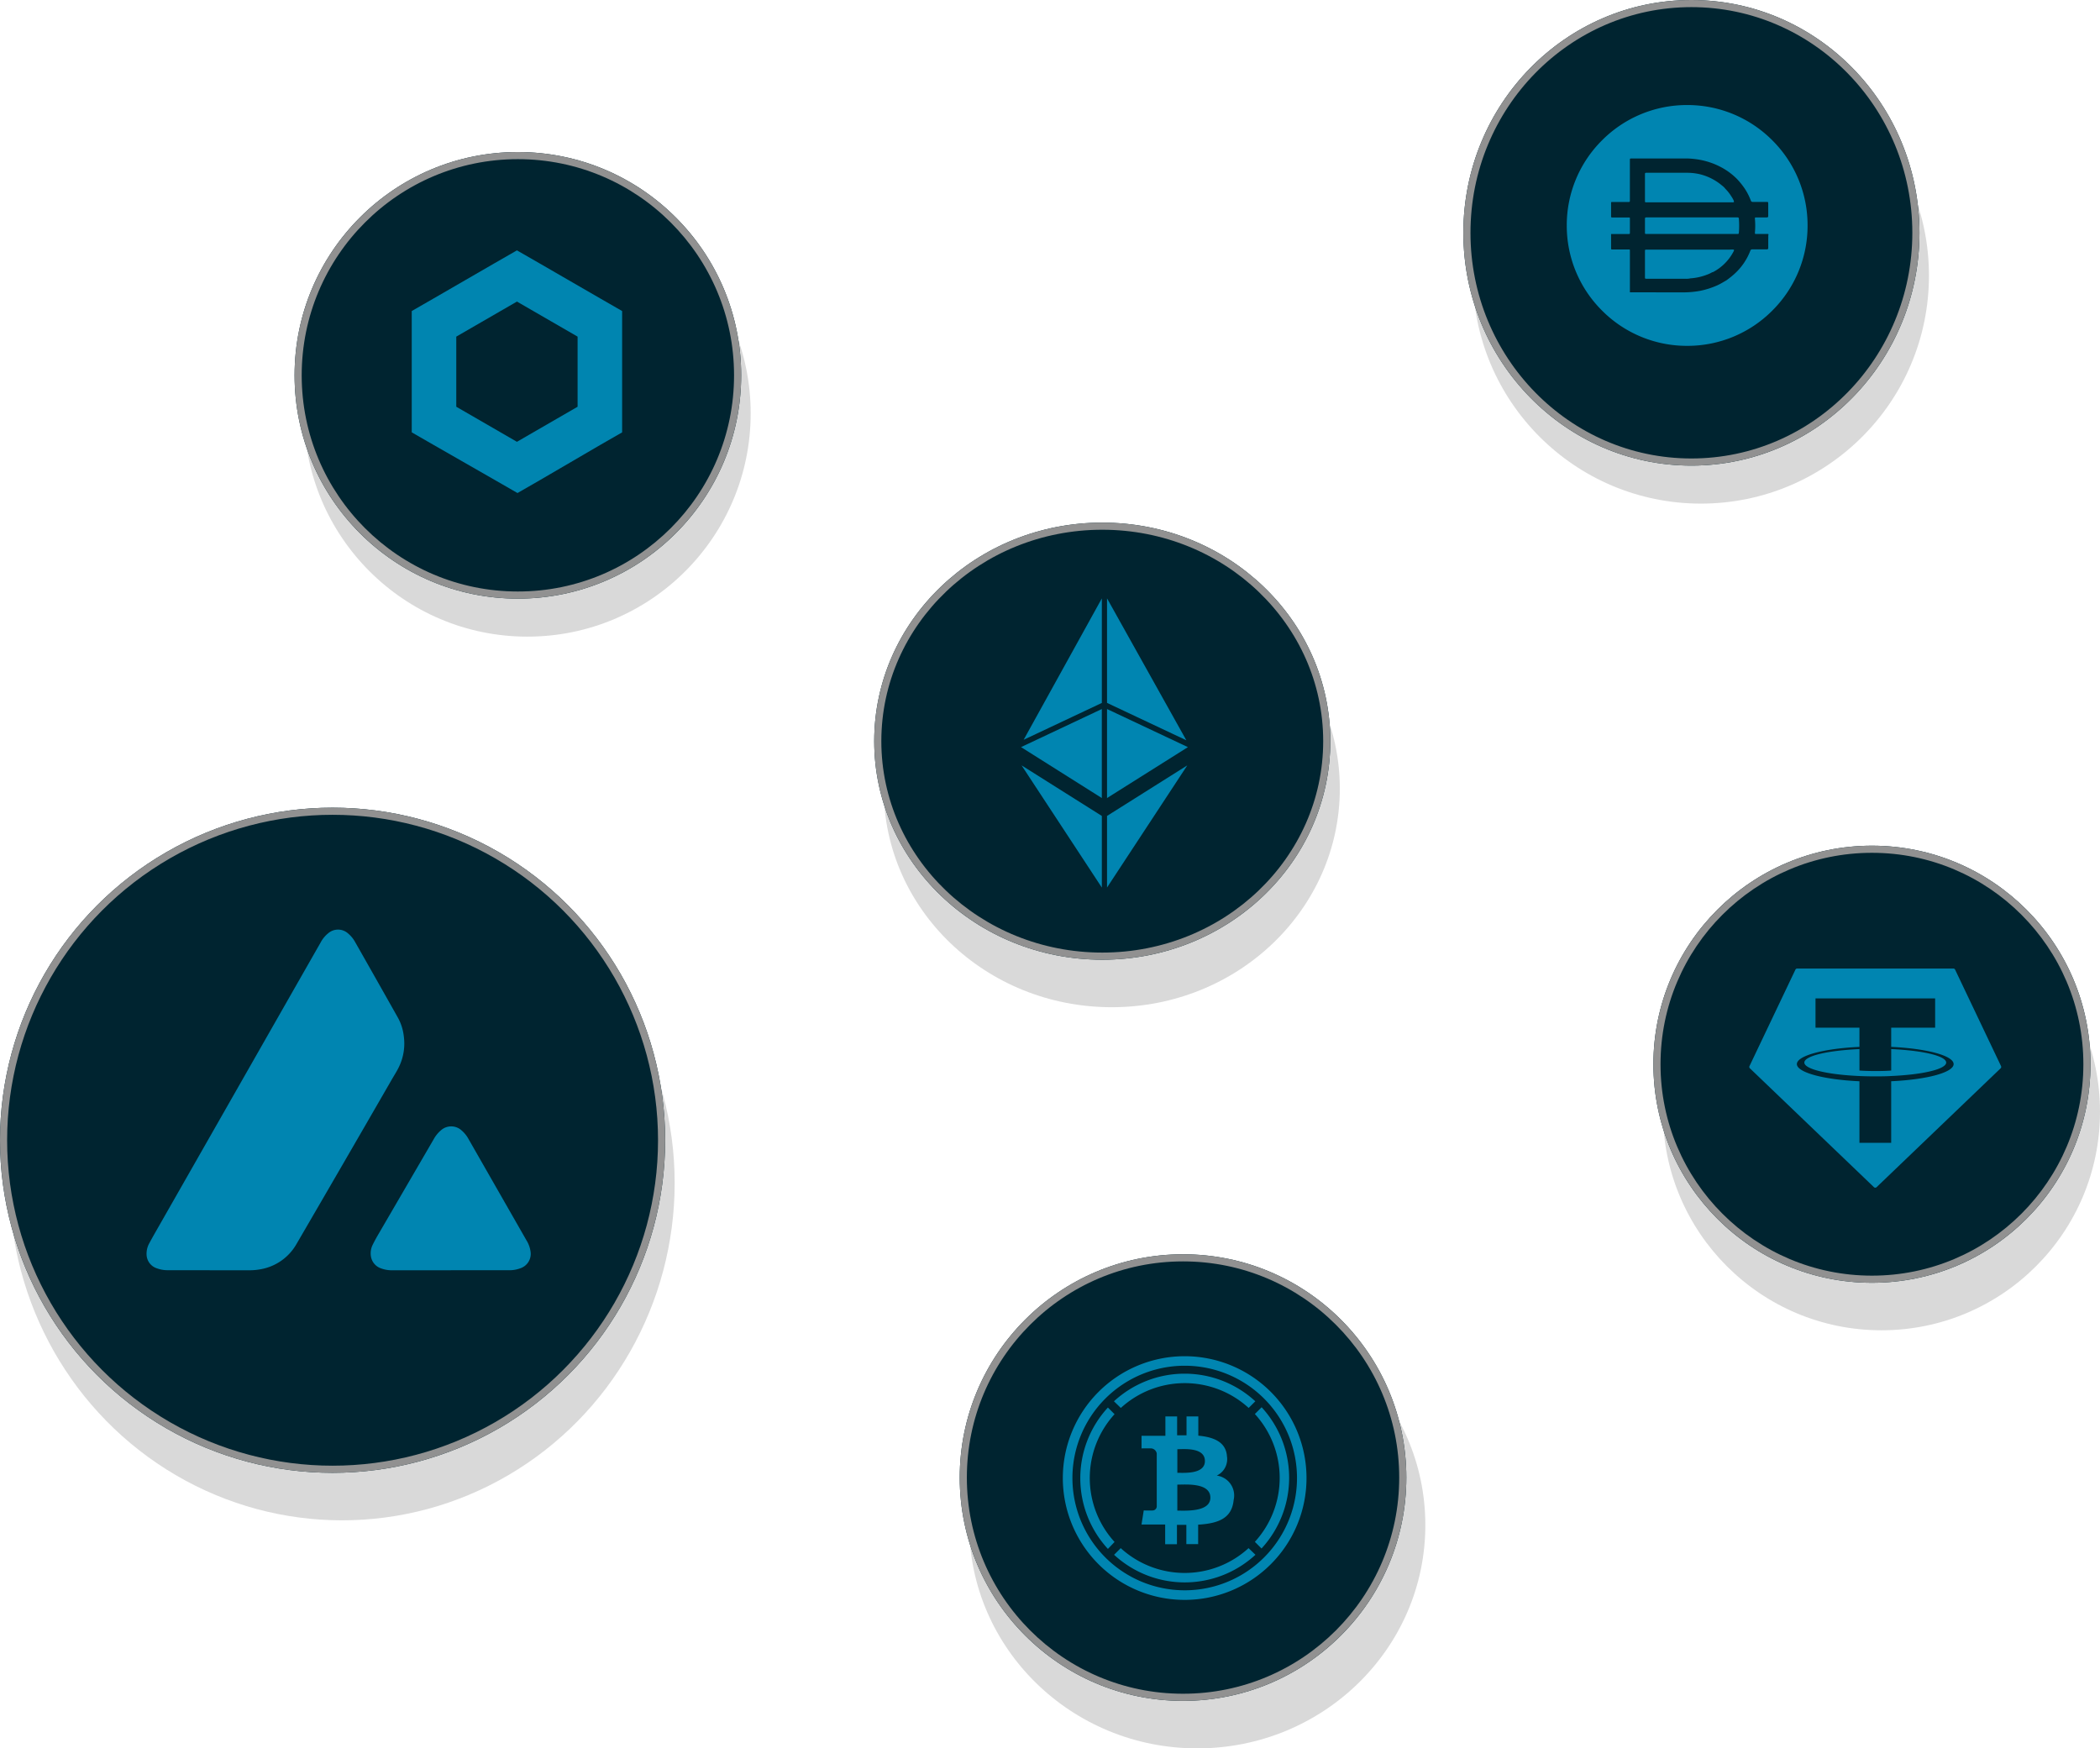 <svg xmlns="http://www.w3.org/2000/svg" xmlns:xlink="http://www.w3.org/1999/xlink" width="221" height="184" viewBox="0 0 221 184" class="ConnectPage___StyledAssetsGroupSvg-sc-1o7l4o8-5 fczWdg"><defs><style>
      .a-assets-grup,
      .d-assets-grup,
      .g-assets-grup {
        fill: #00b3ed;
      }

      .b-assets-grup {
        opacity: 0.15;
      }

      .c-assets-grup {
        fill: currentColor;
        stroke: #919191;
        stroke-width: 0.75px;
      }

      .d-assets-grup,
      .e-assets-grup {
        opacity: 0.68;
      }

      .f-assets-grup {
        clip-path: url(#a);
      }

      .g-assets-grup {
        stroke: rgba(0, 0, 0, 0);
        stroke-miterlimit: 10;
      }

      .h-assets-grup {
        clip-path: url(#b);
      }

      .i-assets-grup {
        stroke: none;
      }

      .j-assets-grup {
        fill: none;
      }
    </style><clipPath id="a"><rect class="a-assets-grup" width="25.643" height="25.643" transform="translate(0 0)"></rect></clipPath><clipPath id="b"><rect class="a-assets-grup" width="40.42" height="35.848"></rect></clipPath></defs><g transform="translate(-777 -318)"><g class="b-assets-grup" transform="translate(778.145 322.818)"><g transform="translate(30.779 15.39)"><circle cx="23.5" cy="23.5" r="23.5" transform="translate(0.076 -0.208)"></circle></g><ellipse cx="24" cy="23.5" rx="24" ry="23.5" transform="translate(100.855 132.182)"></ellipse><circle cx="24" cy="24" r="24" transform="translate(153.855 0.182)"></circle><ellipse cx="24" cy="23" rx="24" ry="23" transform="translate(91.855 55.182)"></ellipse><circle cx="23" cy="23" r="23" transform="translate(173.855 89.182)"></circle><ellipse cx="35" cy="35.5" rx="35" ry="35.5" transform="translate(-0.145 84.182)"></ellipse></g><g class="c-assets-grup" transform="translate(808 334)" stroke="#919191" fill="#002430" stroke-width="0.75px"><circle class="i-assets-grup" cx="23.5" cy="23.5" r="23.5" fill="#002430" stroke-width="0.75px"></circle><circle class="j-assets-grup" cx="23.5" cy="23.5" r="23.125" stroke="#919191" fill="none" stroke-width="0.75px"></circle></g><path class="d-assets-grup" d="M4.685,16.456V9.078l6.384-3.69,6.384,3.69v7.379l-6.384,3.69ZM11.069,0,8.726,1.346,2.343,5.036,0,6.384V19.151L2.343,20.5l6.442,3.69,2.343,1.348,2.343-1.348,6.325-3.69,2.343-1.346V6.384L19.795,5.036l-6.383-3.69Z" transform="translate(820.332 344.349)" fill="#00B3ED"></path><g class="c-assets-grup" transform="translate(878 450)" stroke="#919191" fill="#002430" stroke-width="0.75px"><circle class="i-assets-grup" cx="23.5" cy="23.5" r="23.5" fill="#002430" stroke-width="0.75px"></circle><circle class="j-assets-grup" cx="23.5" cy="23.5" r="23.125" stroke="#919191" fill="none" stroke-width="0.75px"></circle></g><g class="e-assets-grup" transform="translate(888.851 460.73)"><g class="f-assets-grup" transform="translate(0 0)"><path class="a-assets-grup" d="M86.794,22.876l-.7.7a9.968,9.968,0,0,1,0,13.453l.7.7a10.974,10.974,0,0,0,0-14.878Z" transform="translate(-65.885 -17.495)" fill="#00B3ED"></path><path class="a-assets-grup" d="M23.651,11.419a9.968,9.968,0,0,1,13.453,0l.7-.7a10.974,10.974,0,0,0-14.878,0Z" transform="translate(-17.548 -5.976)" fill="#00B3ED"></path><path class="a-assets-grup" d="M11.419,37.14a9.968,9.968,0,0,1,0-13.446l-.7-.7a10.974,10.974,0,0,0,0,14.878Z" transform="translate(-5.976 -17.594)" fill="#00B3ED"></path><path class="a-assets-grup" d="M37.117,86.05a9.967,9.967,0,0,1-13.453,0l-.7.7a10.974,10.974,0,0,0,14.877,0Z" transform="translate(-17.571 -65.854)" fill="#00B3ED"></path><path class="a-assets-grup" d="M44.275,31.135c-.141-1.469-1.408-1.962-3.011-2.112V27H40.024v1.986h-.99V27H37.8v2.037H35.29v1.326s.915-.016.9,0a.641.641,0,0,1,.7.545v5.576a.441.441,0,0,1-.469.411c.016.014-.9,0-.9,0l-.235,1.481h2.49v2.07h1.239v-2.04h.99v2.03h1.242V38.39c2.094-.127,3.553-.643,3.736-2.6a2.11,2.11,0,0,0-1.779-2.565,1.916,1.916,0,0,0,1.066-2.086m-1.737,4.408c0,1.54-2.638,1.364-3.478,1.364V34.175c.84,0,3.478-.239,3.478,1.368m-.575-3.849c0,1.408-2.2,1.237-2.9,1.237V30.448c.7,0,2.9-.221,2.9,1.246" transform="translate(-27.007 -20.663)" fill="#00B3ED"></path><path class="a-assets-grup" d="M12.819,25.643A12.822,12.822,0,1,1,25.643,12.819,12.822,12.822,0,0,1,12.819,25.643ZM12.819,1a11.817,11.817,0,1,0,.014,0Z" transform="translate(0 0)" fill="#00B3ED"></path></g></g><g class="c-assets-grup" transform="translate(931 318)" stroke="#919191" fill="#002430" stroke-width="0.75px"><ellipse class="i-assets-grup" cx="24" cy="24.5" rx="24" ry="24.5" fill="#002430" stroke-width="0.75px"></ellipse><ellipse class="j-assets-grup" cx="24" cy="24.5" rx="23.625" ry="24.125" stroke="#919191" fill="none" stroke-width="0.75px"></ellipse></g><g class="e-assets-grup" transform="translate(939.738 328.116)"><path class="g-assets-grup" d="M-6187.067,1237.225a12.59,12.59,0,0,1-8.959-3.711,12.587,12.587,0,0,1-3.712-8.959,12.589,12.589,0,0,1,3.712-8.96,12.587,12.587,0,0,1,8.959-3.712,12.584,12.584,0,0,1,8.959,3.712,12.589,12.589,0,0,1,3.711,8.96,12.587,12.587,0,0,1-3.711,8.959A12.586,12.586,0,0,1-6187.067,1237.225Zm-.54-5.628h.126a9.9,9.9,0,0,0,1.727-.152,8.577,8.577,0,0,0,1.869-.594c.263-.121.521-.272.77-.417l.092-.054.089-.052a9.391,9.391,0,0,0,.847-.68,6.346,6.346,0,0,0,1.663-2.424.2.2,0,0,1,.193-.153.189.189,0,0,1,.038,0h1.5c.12,0,.159-.042.159-.174v-.96a1.621,1.621,0,0,0,0-.275.3.3,0,0,1,.011-.068l0,0h0a.152.152,0,0,0-.013-.141h-1.251c-.151,0-.151-.014-.151-.151a8.064,8.064,0,0,0,0-1.449c0-.068,0-.1.019-.122s.057-.021.116-.021h1.092c.134,0,.174-.037.174-.157v-1.3c-.008-.174-.008-.174-.189-.174h-1.417l-.034,0a.206.206,0,0,1-.2-.169,6.3,6.3,0,0,0-.618-1.212,7.806,7.806,0,0,0-.848-1.053,6.952,6.952,0,0,0-1.395-1.077,7.733,7.733,0,0,0-2.479-.92,9.1,9.1,0,0,0-1.282-.142h-5.939c-.159,0-.159.031-.159.159v4.268c0,.151-.032.151-.151.151h-1.7c-.127,0-.127.023-.127.11v1.393c0,.128.042.128.135.128h1.719c.126,0,.126.023.126.118v1.489c0,.134-.039.134-.143.134h-1.837v1.5c0,.128.042.128.135.128h1.719c.126,0,.126.016.126.118v4.378l0,.011Zm.457-1.429c-.047,0-.1,0-.147-.005h-4.053c-.159,0-.159-.03-.159-.159v-2.749c0-.157.037-.157.159-.157h8.782a1.773,1.773,0,0,1,.2-.012,1.812,1.812,0,0,1,.2.012c.058.029.011.138.006.151a5.118,5.118,0,0,1-2.209,2.225h-.055a3.2,3.2,0,0,1-.579.269,6.022,6.022,0,0,1-1.72.38A2.042,2.042,0,0,1-6187.15,1230.168Zm5.366-4.718h-9.535c-.19,0-.19,0-.19-.182v-1.41c0-.116.035-.151.149-.151h9.583c.1,0,.151.042.151.135a9.259,9.259,0,0,1,0,1.472C-6181.634,1225.45-6181.681,1225.45-6181.785,1225.45Zm-.437-3.327h-9.138c-.151,0-.151-.032-.151-.149v-2.812c0-.106.019-.151.135-.151h4.3a5.943,5.943,0,0,1,1.3.143,5.7,5.7,0,0,1,2.375,1.2,1.91,1.91,0,0,1,.364.356,4.083,4.083,0,0,1,.586.738,3.157,3.157,0,0,1,.287.5.154.154,0,0,1,0,.11h.039c-.015.041-.077.058-.1.062h0Z" transform="translate(6201.884 -1210.944)" stroke-opacity="0" stroke="#000000" fill="#00B3ED"></path></g><g class="c-assets-grup" transform="translate(869 373)" stroke="#919191" fill="#002430" stroke-width="0.75px"><ellipse class="i-assets-grup" cx="24" cy="23" rx="24" ry="23" fill="#002430" stroke-width="0.75px"></ellipse><ellipse class="j-assets-grup" cx="24" cy="23" rx="23.625" ry="22.625" stroke="#919191" fill="none" stroke-width="0.75px"></ellipse></g><g class="e-assets-grup" transform="translate(884.453 380.973)"><g transform="translate(0 11.646)"><path class="a-assets-grup" d="M0-.22,8.5,5.14V-4.227Z" transform="translate(0 4.227)" fill="#00B3ED"></path></g><g transform="translate(0.274 0.005)"><path class="a-assets-grup" d="M0-.815,8.229-4.693v-11Z" transform="translate(0 15.691)" fill="#00B3ED"></path></g><g transform="translate(9.05 0)"><path class="a-assets-grup" d="M0,0V11l8.344,3.933Z" fill="#00B3ED"></path></g><g transform="translate(9.05 11.646)"><path class="a-assets-grup" d="M0-.513,8.509-5.87,0-9.88Z" transform="translate(0 9.88)" fill="#00B3ED"></path></g><g transform="translate(0.057 17.576)"><path class="a-assets-grup" d="M-.463-.7V-8.238l-8.445-5.321Z" transform="translate(8.908 13.559)" fill="#00B3ED"></path></g><g transform="translate(9.05 17.576)"><path class="a-assets-grup" d="M0-.292V7.242L8.445-5.612Z" transform="translate(0 5.612)" fill="#00B3ED"></path></g></g><g class="c-assets-grup" transform="translate(951 407)" stroke="#919191" fill="#002430" stroke-width="0.75px"><circle class="i-assets-grup" cx="23" cy="23" r="23" fill="#002430" stroke-width="0.75px"></circle><circle class="j-assets-grup" cx="23" cy="23" r="22.625" stroke="#919191" fill="none" stroke-width="0.75px"></circle></g><g class="e-assets-grup" transform="translate(961.093 419.93)"><path class="g-assets-grup" d="M-6207.837,1143.134a.2.2,0,0,1-.138-.055l-13.057-12.511a.2.2,0,0,1-.042-.229l4.835-10.155a.2.2,0,0,1,.18-.114h16.446a.2.2,0,0,1,.178.114l4.834,10.155a.2.2,0,0,1-.042.23l-13.056,12.511A.2.2,0,0,1-6207.837,1143.134Zm-1.665-16.839v2.019c-3.815.176-6.584.937-6.584,1.81s2.769,1.634,6.584,1.809v6.475h3.341v-6.478c3.808-.174,6.571-.934,6.571-1.806s-2.763-1.634-6.57-1.81v-2.019h4.625v-3.082h-12.59v3.082Zm1.685,5.123c-.863,0-1.48-.027-1.683-.036-3.415-.151-5.8-.734-5.8-1.418s2.385-1.264,5.8-1.418v2.259h0c.012,0,.672.052,1.7.052,1.106,0,1.62-.049,1.641-.052v-2.258c3.407.152,5.786.735,5.786,1.416s-2.379,1.265-5.786,1.416C-6206.209,1131.384-6206.658,1131.418-6207.817,1131.418Z" transform="translate(6221.093 -1120.07)" stroke-opacity="0" stroke="#000000" fill="#00B3ED"></path></g><g class="c-assets-grup" transform="translate(777 403)" stroke="#919191" fill="#002430" stroke-width="0.75px"><circle class="i-assets-grup" cx="35" cy="35" r="35" fill="#002430" stroke-width="0.75px"></circle><circle class="j-assets-grup" cx="35" cy="35" r="34.625" stroke="#919191" fill="none" stroke-width="0.75px"></circle></g><g class="e-assets-grup" transform="translate(792.425 415.832)"><g class="h-assets-grup" transform="translate(0 0)"><path class="a-assets-grup" d="M32,35.846q3.041,0,6.085,0a3.244,3.244,0,0,0,1.282-.216A1.593,1.593,0,0,0,40.411,33.9a3,3,0,0,0-.421-1.179q-3.057-5.346-6.116-10.693a3.18,3.18,0,0,0-.709-.882,1.62,1.62,0,0,0-2.213,0,3.26,3.26,0,0,0-.727.9q-2.866,4.924-5.732,9.849c-.247.419-.488.844-.7,1.282a2,2,0,0,0-.18,1.229,1.594,1.594,0,0,0,1.077,1.251,3.279,3.279,0,0,0,1.216.195q3.05,0,6.1,0m-25.351,0c1.387,0,2.775.008,4.162,0a6.281,6.281,0,0,0,1.2-.111,5.413,5.413,0,0,0,3.74-2.618Q20.8,24.461,25.8,15.787c.258-.447.542-.882.763-1.346a5.653,5.653,0,0,0,.5-3.272,5.219,5.219,0,0,0-.6-1.879Q24.216,5.3,21.956,1.324a3.167,3.167,0,0,0-.75-.919A1.582,1.582,0,0,0,19.129.373a3.131,3.131,0,0,0-.809.979L15.943,5.519Q8.609,18.386,1.272,31.251C.945,31.826.612,32.4.3,32.984A2.271,2.271,0,0,0,0,34.222a1.57,1.57,0,0,0,1.1,1.43,3.277,3.277,0,0,0,1.216.192q2.166,0,4.333,0" transform="translate(0 0)" fill="#00B3ED"></path></g></g></g></svg>